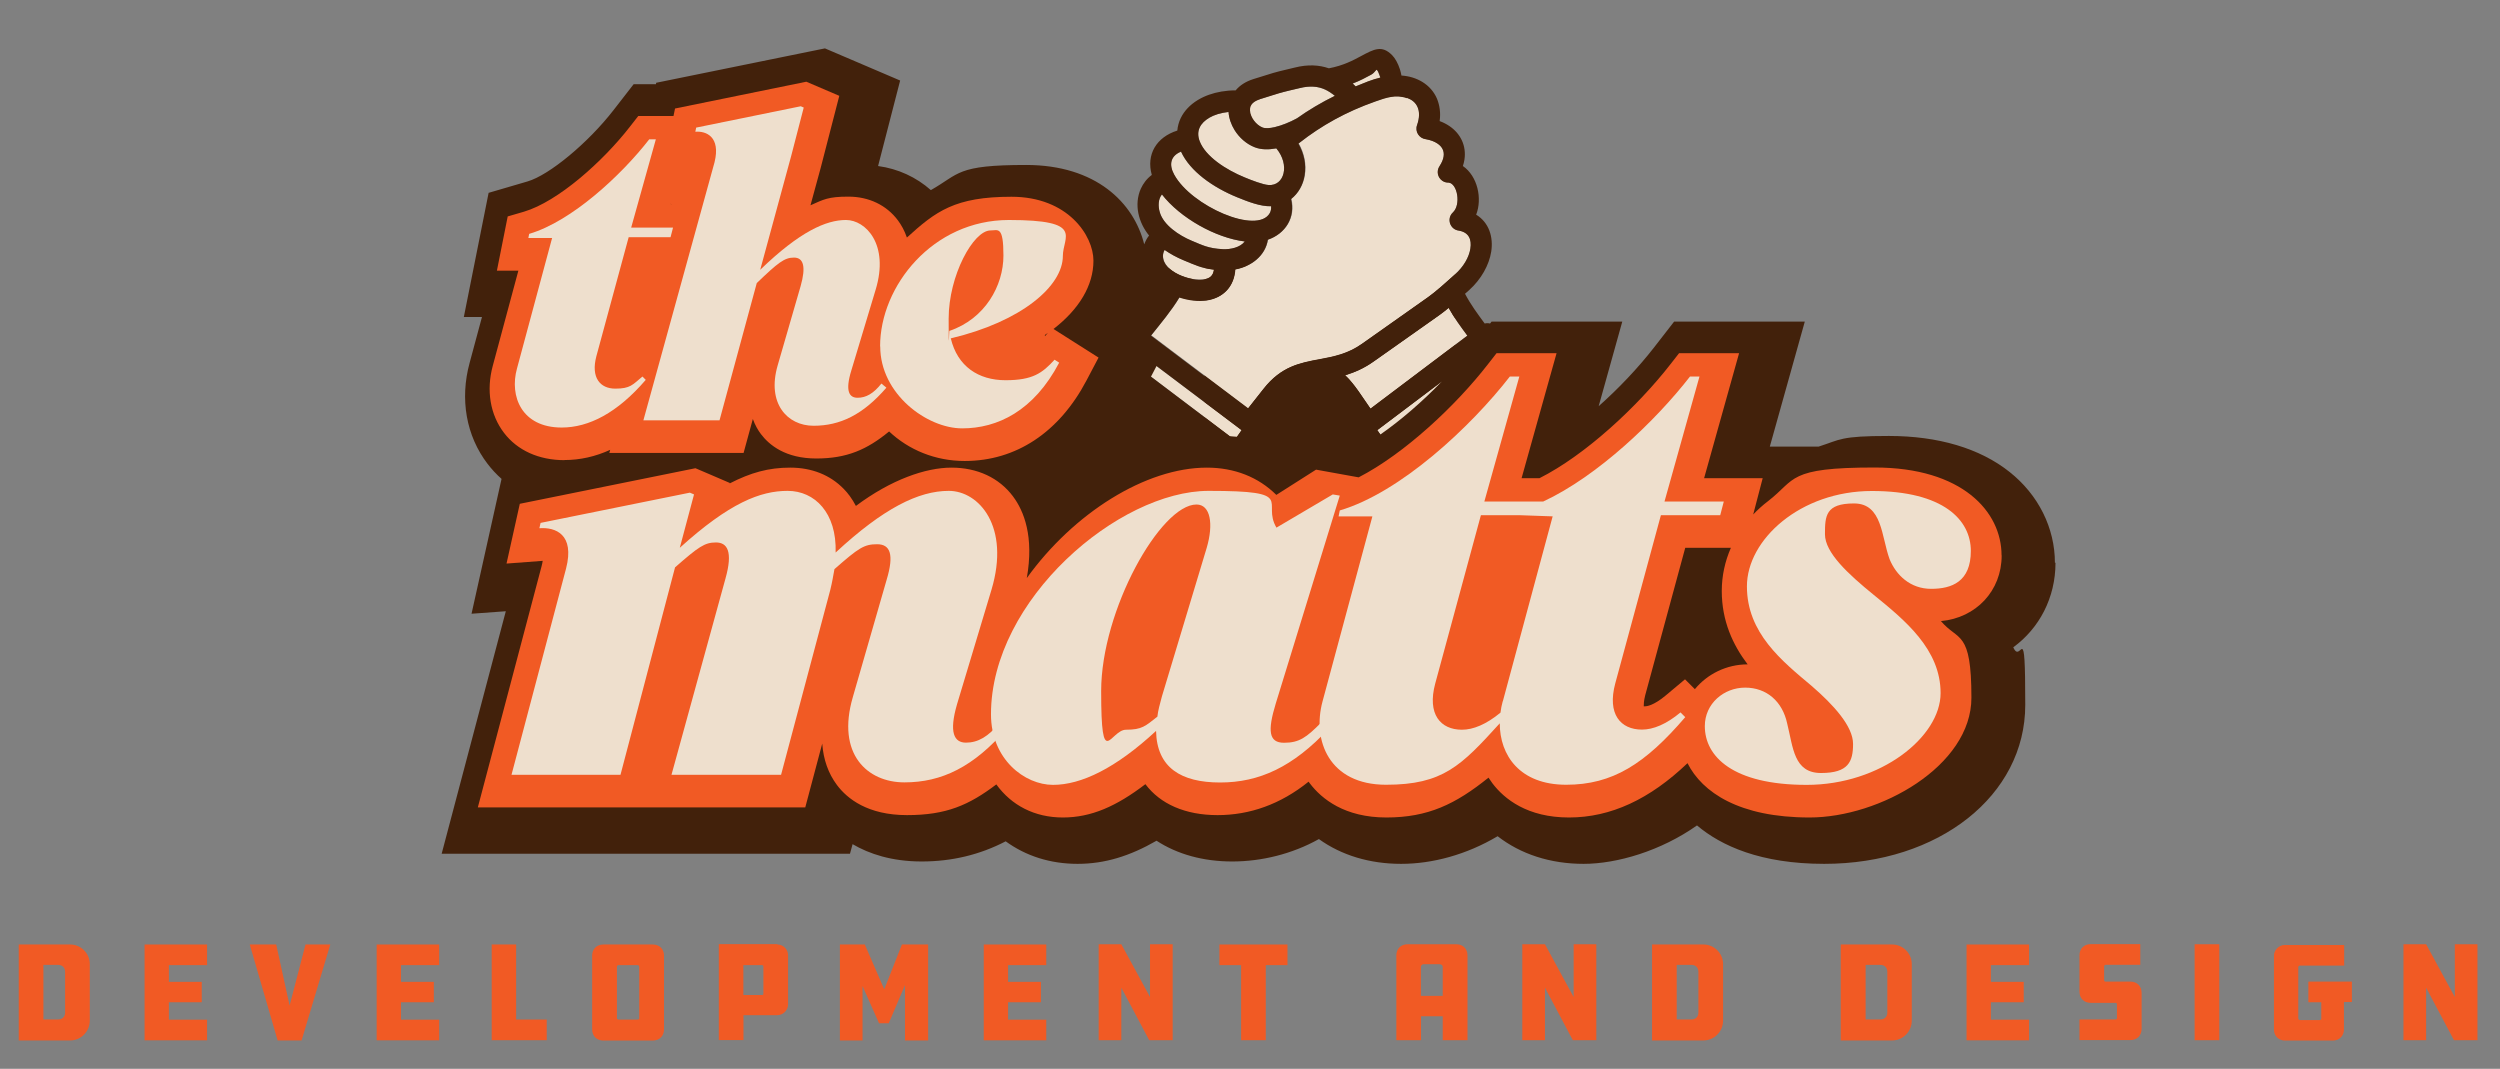 <?xml version="1.0" encoding="UTF-8"?>
<svg xmlns="http://www.w3.org/2000/svg" version="1.1" viewBox="0 0 2108 901.2">
  <rect x="0" y="0" width="2108" height="901.2" fill="#808080" stroke="none"/>
  <defs>
    <style>
      .cls-1 {
        fill: #f15a24;
      }

      .cls-2 {
        fill: #eedfcd;
      }

      .cls-3 {
        fill: #fff;
      }

      .cls-4 {
        fill: #42210b;
      }

      .cls-5 {
        fill: #333;
      }
    </style>
  </defs>
  <!-- Generator: Adobe Illustrator 28.7.1, SVG Export Plug-In . SVG Version: 1.2.0 Build 142)  -->
  <g>
    <g id="Layer_1">
      <g id="Layer_1-2" data-name="Layer_1">
        <g id="Layer_1-2">
          <path class="cls-3" d="M1084.1,362.6c1.7.7,3.4,1.5,5.1,2.4l22.4-14.3,8.4,1.5c-4.1-5.9-7.6-10.2-12.8-13.5-6.2,1.8-10.8,4.5-15.1,10l-8,10.1v3.7h0ZM1049.5,322.2l3.4-4.3c18.6-23.7,39.1-27.5,57.2-30.8,10.6-2,19.7-3.6,28.8-10.1l55.1-38.9c6.1-4.3,12.7-10.2,19-15.8,1.1-1,2.1-1.9,3.2-2.8,4-3.5,6.3-7.3,7.3-10.3-7.4-2.4-13.4-8.3-15.9-15.9-2.9-8.8-.9-18.1,5.4-24.8-2-.7-3.9-1.7-5.7-2.9-5.5-3.7-9.3-9.4-10.5-15.9-1.1-5.7-.2-11.6,2.6-16.7-7.1-1.1-13.3-5.3-17.2-11.4-4-6.4-4.9-14.2-2.4-21.4.4-1.2.6-2.2.7-2.8-.8-.2-1.7-.3-2.6-.3-3.3,0-7.5,1.5-12.4,3.2h-.3c-18.6,6.7-35.3,15.2-50.7,26,2.3,7.9,2.8,16.1,1.4,24.2-1.4,8.6-5,16.5-10.3,22.9.6,16.6-8.1,31.9-23.1,40.2-4.7,11.7-14.4,21.1-27.1,26.2-5,15.7-18,26.7-35.4,29.3-2.6.4-5.3.6-8.1.6s-6.6-.3-10-.8c-2.7,3.8-5.5,7.5-8.4,11.1l56,42.2h0Z"/>
          <polygon class="cls-4" points="934.1 226.1 1015.6 226.1 963.5 278.2 989.4 304 928.5 304 934.1 226.1"/>
          <rect class="cls-4" x="1015.6" y="224.2" width="211.5" height="211.5"/>
          <path class="cls-2" d="M1070.6,179.7c.9-1.6,1.4-3.6,1.1-5.8-8.9.3-19.6-3.9-28.7-7.6-20.3-8.3-39.5-21.8-47.2-38.4-9.3,3.8-10.2,11.4-5.8,19.4,14.4,26.5,70,50.9,80.6,32.5h0Z"/>
          <path class="cls-2" d="M1004.9,203c8.9,3.7,14,6.5,26.2,7.1,6.8.3,14.6-1.4,18.5-6.5-24.4-3-54.6-19.9-69.9-39.7-3.3,4-3.3,10-1.9,14.9,3.1,10.9,16.2,19.7,27,24.2h.1Z"/>
          <path class="cls-2" d="M1153.5,68.7c3.5-1.3,6.9-2.4,10.3-3.2,0-.5-.3-1.1-.5-1.6-.8-2.4-1.6-4.2-2.3-4.8-.8-.9-1.4,2.1-5,4-4.2,2.2-9.2,5-15.5,7.4.8.8,1.6,1.6,2.5,2.4,3.4-1.4,6.9-2.8,10.5-4.2Z"/>
          <path class="cls-2" d="M1049.8,149.7c5.3,2.2,15,5.9,19.8,6.3,13.3,1,18.3-16.9,6.6-30.9-6.5,1.2-12.9,1.2-18.4-1-6.9-2.8-12.9-8.1-16.8-14.4-2.9-4.7-4.7-10-5.1-15.3-6.5.7-12,2.4-16.3,4.9-7.3,4.3-11.5,10.9-8.1,19.8,4.9,12.8,22,24,38.2,30.6h0Z"/>
          <path class="cls-2" d="M982,210.8c-1.8,3-1.7,6.7-.2,10,5.1,11.5,29.6,18.6,38.2,13.1,2.3-1.5,3.3-3.7,3.7-6.6-10.6-1.2-16.3-4.1-25.6-7.9-5.8-2.4-11.2-5.3-16-8.7h-.1Z"/>
          <path class="cls-2" d="M1064.4,107.5c2.3.9,6,.7,10.3-.3,6-1.4,12.7-4.2,18.7-7.4,10-7.1,20.6-13.3,32-19-2.7-2.2-5.4-4-8.2-5.3-5.9-2.7-12.7-3.4-21.5-1.2-1.9.5-5.5,1.3-8.5,2-6.9,1.7-8.9,2.1-25.2,7.4-4.6,1.5-8.7,4.1-8.4,9.4.3,5.9,5.2,12.2,10.6,14.4h.2Z"/>
          <polygon class="cls-2" points="953.4 304.7 1041.1 371 1046.9 362.7 959.6 296.9 953.4 304.7"/>
          <polygon class="cls-2" points="1161.3 362.7 1167.2 371 1258.4 302.1 1252.4 294 1161.3 362.7"/>
          <path class="cls-2" d="M1221.5,259.6c-3.2,2.6-5.9,4.8-8,6.2l-55.1,38.9c-8.4,6-16.5,9.4-24.2,11.7,7.9,7.3,15.1,19.3,21.4,28.2l81.7-61.6c-5.7-7.7-11.1-15-15.8-23.5h0Z"/>
          <path class="cls-2" d="M1203.3,251.2c8-5.6,16.2-13.2,23.5-19.8,7.4-6.6,11.9-14.7,13.1-21.9,1.2-7.8-1.3-13.6-9.6-15.1-7.5-.8-10.8-10.1-5.1-15.4,6.9-6.5,3.8-24.2-3.6-25.1-1.8,0-3.7-.4-5.3-1.5-4.1-2.8-5.2-8.3-2.4-12.4,1.9-2.9,3.1-5.6,3.4-8,.7-4.7-1.3-8.4-5.1-11-2.6-1.7-5.9-3-9.9-3.7-5.6-.7-9.3-6.4-7.4-11.8,2.2-6.2,2.1-11.3.5-15.2-1.7-3.9-5-6.4-8.9-7.8-9.4-3.3-17.6-.4-26.5,2.8-25,8.8-45.6,20.4-64.1,34.9l-.8.6c4.7,8.3,6.7,17.6,5.2,26.9-1.3,8-5.3,15-11.4,19.9,3.9,15.6-4.8,29.3-19.6,34.3-2.2,13.6-13.9,22.6-27.6,25.1-.9,14.4-9.9,24-24,26.1-7,1-15,0-23-2.5-6.9,11.4-15.6,21.6-23.9,32.1l81.7,61.6,13.1-16.6c14.9-18.9,30.6-21.8,47.6-25,11.2-2.1,23.1-4.3,35.2-12.8l55.1-38.9-.2.2h0Z"/>
          <path class="cls-5" d="M1139.2,75c-.3-.2-.5-.4,0,0h0Z"/>
          <path class="cls-4" d="M1732.7,474.6c0-29.4-13.9-57.4-38.3-76.7-25-19.9-60.2-30.3-101.7-30.3s-40.7,3.1-59.3,9h-41.1l29.5-105.4h-110.2l-17,21.9c-13.4,17.2-29.8,34.5-46.6,49.4l19.9-71.3h-110.2l-1.3,1.6c-1.5-.4-3-.4-4.5,0-6.1-8.3-11.7-15.8-16.6-25.1,1.1-1,2.2-1.9,3.3-2.9,10.5-9.4,17-21.4,18.8-32.6,1.9-12.3-1.8-24.5-12.7-31.2,5.3-13.6,1.2-32.5-11.2-41,.6-1.8,1-3.5,1.3-5.3,1.8-11.6-3.1-22-12.8-28.5-2.4-1.6-5.1-3-8.1-4.1,1-7,0-13.3-2.2-18.8-5.2-12.2-17.2-18.8-30-19.6-.3-1.8-.8-3.6-1.3-5.3-1.6-5-4.1-9.4-6.5-11.8-8.6-8.8-15.3-5.2-26.3.7-6.3,3.4-14.8,8-27.1,10.3-8.4-2.9-17.8-3.4-28.9-.6-5.3,1.3-7,1.7-8.3,2-7.6,1.8-9.8,2.4-26.5,7.7-6.6,2.1-11.5,5.4-14.9,9.5-8.4,0-16,1.4-22.5,3.7-13.5,4.8-25.3,15-26.7,30.2-17.5,5.5-26.4,20.1-21.5,37.4-4.3,3.2-7.3,7.3-9.3,11.7-5.8,13.2-2,28.4,7,39.4-1.8,2.2-3.1,4.8-4.1,7.4-8.7-35-40.6-66.9-99.6-66.9s-55.9,7.4-80.3,21.2c-12.3-10.9-27.6-18-44.5-20.3l18.6-72.1-63.4-27.1-142.3,29-.2,1.2h-18.8l-17,21.9c-21.5,27.7-54.1,54.7-72.5,60.1l-32.8,9.6-20.9,104.7h15.3l-10.4,38.6c-8.4,30.7-2.9,61.7,15.1,85.2,3.6,4.7,7.5,8.9,11.8,12.7l-25.3,113.7,28.9-2.1-54.1,204.5h344.3l2.2-8.1c14,8.2,33,14.6,58.3,14.6s48.9-5.6,70.8-17c17,12.4,37.7,19,60.6,19s44-6.5,66.6-19.5c17.5,11.4,39.3,17.5,63.8,17.5s50.4-6.2,73.1-18.9c18.9,13.6,42.7,20.9,69.3,20.9s55.3-7.8,81.4-23.3c19.4,15.1,44.4,23.3,72.5,23.3s65.2-10.9,95.6-32.4c20.4,17.2,53.6,32.4,107.3,32.4,96.6,0,169.5-57.6,169.5-134s-3.4-33-10.1-48.6c21.9-16,35.6-41.7,35.6-71.3h-.5ZM1161.3,362.7l54.6-41.2c-16.6,17.2-34.9,33-52,44.9l-2.6-3.7h0ZM1237.3,283l-81.7,61.6c-6.3-8.9-13.5-20.9-21.4-28.2,7.7-2.3,15.8-5.7,24.2-11.7l55.1-38.9c2-1.4,4.7-3.6,8-6.2,4.7,8.5,10.1,15.7,15.8,23.5h0ZM1186.4,82.6c4,1.4,7.2,3.8,8.9,7.8,1.7,3.9,1.7,9-.5,15.2-1.9,5.4,1.8,11.1,7.4,11.8,4,.7,7.3,1.9,9.9,3.7,3.9,2.6,5.9,6.3,5.1,11-.4,2.4-1.5,5.1-3.4,8-2.8,4.1-1.7,9.6,2.4,12.4,1.6,1.1,3.5,1.6,5.3,1.5,7.4.8,10.5,18.6,3.6,25.1-5.7,5.3-2.4,14.6,5.1,15.4,8.3,1.5,10.8,7.4,9.6,15.1-1.1,7.3-5.7,15.4-13.1,21.9-7.3,6.5-15.6,14.1-23.5,19.8l-55.1,38.9c-12,8.5-23.9,10.7-35.2,12.8-17,3.1-32.7,6-47.6,25l-13.1,16.6-81.7-61.6c8.3-10.4,17-20.7,23.9-32.1,8,2.6,16,3.5,23,2.5,14-2.1,23-11.7,24-26.1,13.7-2.5,25.5-11.6,27.6-25.1,14.7-5,23.5-18.8,19.6-34.3,6.1-4.8,10.1-11.9,11.4-19.9,1.6-9.3-.5-18.6-5.2-26.9l.8-.6c18.5-14.5,39.1-26.1,64.1-34.9,8.9-3.1,17-6.1,26.5-2.8l.2-.2h0ZM1036.9,367.8l-66.4-50.2,4.7-9,71.8,54.1-3.9,5.6c-2-.2-4.1-.4-6.1-.5h0ZM982,210.8c4.8,3.3,10.2,6.3,16,8.7,9.2,3.8,15,6.7,25.6,7.9-.4,2.8-1.4,5.1-3.7,6.6-8.6,5.5-33.1-1.6-38.2-13.1-1.5-3.3-1.5-7,.2-10h.1ZM1156.1,63c3.6-2,4.2-4.9,5-4,.7.7,1.5,2.4,2.3,4.8.2.5.3,1.1.5,1.6-3.4.8-6.8,1.9-10.3,3.2-3.6,1.4-7.1,2.8-10.5,4.2-.8-.8-1.6-1.6-2.5-2.4,6.3-2.4,11.3-5.1,15.5-7.4ZM1139.2,75h0c-.5-.4-.3-.2,0,0ZM1062.2,83.7c16.3-5.2,18.3-5.7,25.2-7.4,3-.7,6.6-1.6,8.5-2,8.7-2.2,15.6-1.5,21.5,1.2,2.8,1.3,5.5,3.1,8.2,5.3-11.4,5.6-22,11.9-32,19-6,3.3-12.7,6-18.7,7.4-4.3,1-8,1.2-10.3.3-5.4-2.2-10.3-8.5-10.6-14.4-.3-5.3,3.8-7.9,8.4-9.4h-.2ZM1019.6,99.3c4.3-2.5,9.8-4.2,16.3-4.9.3,5.3,2.2,10.6,5.1,15.3,3.9,6.3,9.9,11.7,16.8,14.4,5.5,2.2,11.9,2.2,18.4,1,11.7,14,6.7,31.9-6.6,30.9-4.8-.3-14.5-4.1-19.8-6.3-16.2-6.6-33.3-17.8-38.2-30.6-3.4-8.9.7-15.5,8.1-19.8h0ZM995.9,127.9c7.6,16.6,26.9,30.1,47.2,38.4,9.1,3.7,19.7,7.9,28.7,7.6.2,2.2-.2,4.2-1.1,5.8-10.6,18.4-66.2-6-80.6-32.5-4.4-8-3.5-15.6,5.8-19.4h0ZM979.7,163.9c15.3,19.8,45.4,36.8,69.9,39.7-3.9,5-11.8,6.8-18.5,6.5-12.2-.6-17.3-3.4-26.2-7.1-10.8-4.5-24-13.3-27-24.2-1.4-4.9-1.4-10.9,1.9-14.9h-.1ZM978.4,243.1c-6.4,10.4-14.8,20.1-22.4,29.7-.6-.1-1.3-.2-1.9-.2,7.7-13.2,12.1-27.3,12.9-41.6,2.7,4.7,6.6,8.8,11.5,12.2h0ZM901.7,420.1c-2-4-4.1-7.6-6.3-10.9,6.2-3.6,12.1-7.7,17.8-12.3v14.1c-3.9,2.9-7.8,5.9-11.6,9.1h0ZM1089.9,383.5c-8.6-5.1-17.8-9-27.6-11.6l4-5.7c2.4-3.2,2.3-7.5,0-10.6l13.1-16.6c8.9-11.3,18.9-14.8,29.8-17.1,16.7,7.5,22.4,19.7,32.4,34-2.1,3.1-2.1,7.2.3,10.4l5.1,7.3-32.2-5.9-25,15.9h.1Z"/>
          <path class="cls-1" d="M476,387.9c13.1,0,26-2.9,38.5-8.6l-.7,2.6h113.2l7.8-28.6c1.9,5.2,4.3,9.4,6.8,12.7,7.1,9.4,20.9,20.6,46.7,20.6s42.8-7.5,61.4-22.8c16.5,15.5,38.8,24.9,63.8,24.9,43.2,0,79.6-24.1,102.7-68l10.1-19.2-38-24.1c21.5-16.6,33.7-36.6,33.7-57.6s-21.4-53.9-69.1-53.9-63.8,12.2-88.2,34.4c-2-5.9-4.7-10.6-7.5-14.4-9.6-12.9-24.5-20.1-41.8-20.1s-20.9,2.4-32,7.3l8.6-31.5,15.7-60.8-27.8-11.9-110.7,22.6-1.3,6.3h-29.7l-7.1,9.1c-22.7,29.2-60.6,63.1-89.3,71.6l-13.7,4-9.1,45.7h18.1l-21.6,80.3c-5.6,20.7-2.2,41.2,9.5,56.5,11.3,14.8,29.4,23,51,23h0ZM883.6,280.7l-9.6,10.6c-5.9,6.5-13.5,9.5-23.8,9.5s-2.9,0-4.2-.2c14.3-5.7,26.9-12.4,37.6-19.9ZM565.6,172.1l9.1-32.5,6-.5-9.1,33h-6ZM550.5,227.4h5.9l-18.9,68.7-7.3,6.1,20.3-74.8h0Z"/>
          <g>
            <path class="cls-1" d="M1687.7,468.2c0-36.8-33.1-74-107-74s-66.1,10-89.8,28.3c-4.6,3.5-8.8,7.3-12.6,11.3l8-30.6h-49.4l29.5-105.4h-50.6l-7.1,9.1c-27.9,35.9-71.9,76.8-110.6,96.3h-15.1l29.5-105.4h-50.6l-7.1,9.1c-27.5,35.5-70.9,75.9-109.2,95.6l-35.9-6.5-33.5,21.3c-15.1-15-35.3-23-58.6-23-51.6,0-112.4,38.4-151.8,93.1,6.2-35-2.4-56.5-11.6-68.8-11.7-15.7-30.1-24.3-51.9-24.3s-50.9,10.1-80.6,32.3c-3.2-6.1-6.8-10.9-10.3-14.4-11.4-11.7-26.9-17.9-45.1-17.9s-33.3,4.2-51,13.3v-.4c.1,0-28.9-12.4-28.9-12.4l-148.1,30-11.2,50.4,30.5-2.3c-.2,1.2-.4,2.6-.9,4.4l-53.8,203.5h276.1l14.3-53.8c1,13.5,5.1,25.1,12.4,34.9,8.7,11.6,26,25.4,59.1,25.4s52.2-8.4,75.3-25.9c12.7,17.6,32.2,27.9,56.1,27.9s45.1-9.4,69.6-28.1c12.5,16.7,33.6,26.1,60.8,26.1s53.1-9.1,76.8-28.2c.4.5.7,1,1.1,1.5,10,13.1,29.3,28.7,64.5,28.7s58.4-11.3,86.1-33.6c1.1,1.7,2.2,3.3,3.4,4.9,10,13.1,29.3,28.7,64.5,28.7s68.1-15.4,99.9-45.8c12.4,24.6,43.6,45.8,102.9,45.8s136.5-43.4,136.5-101-11.1-47.3-25.7-64.6c29.6-2.7,51.2-25.5,51.2-55.3v-.2h-.1ZM1429,581l-8.2-8.2-16.5,13.8c-10.1,8.4-15.9,9-17.4,9s-.7,0-.9,0c0-1.5,0-4.4,1.2-9.2l33.8-124.5h38.5c-5,11.4-7.7,23.7-7.7,36.4,0,25.3,9.3,45.4,21.8,61.9-17.9,0-34,8.2-44.5,20.9h-.1Z"/>
            <polygon class="cls-1" points="580.7 180.1 588.3 127.3 556.4 134.9 565.6 172.1 580.7 180.1"/>
            <polygon class="cls-1" points="547.3 302.2 565.6 240.5 565.6 217.8 543.3 217.8 520.4 290.8 525.8 315.8 547.3 302.2"/>
          </g>
          <path class="cls-2" d="M465.6,200.7h-20.1l.7-3.5c36-10.6,77.9-49.7,101.2-79.7h5.6l-20.8,74.4h35.3l-2.1,8.1h-35.3l-27.2,100.2c-4.9,18.3,3.2,27.5,15.9,27.5s14.5-3.2,22.9-10.2l2.8,2.8c-24,27.9-48,40.2-70.9,40.2-33.9,0-44.1-26.5-37.7-49.7l29.6-110h.1Z"/>
          <path class="cls-2" d="M655.7,308.2l19.4-67c4.6-16.2,2.5-24-5.6-24s-13.4,4.2-31.4,21.5l-31.4,115.7h-64.2l60-217.6c5.3-21.5-7.1-26.5-16.2-25.7l.7-3.5,88.2-18,2.5,1.1-10.6,40.9-26.1,95.9c33.5-32.4,55.7-42,72.3-42s36.7,20.5,25,58.9l-20.5,68.1c-5.3,17.3-1.8,22.9,5.3,22.9s13.4-3.5,20.1-12l4.2,3.5c-19.8,22.9-39.1,32.1-61.4,32.1s-39.5-19-30.3-50.8h0Z"/>
          <path class="cls-2" d="M742.1,292c0-50.8,44.4-106.5,108.6-106.5s45.5,14.1,45.5,30.3c0,25.4-34.9,55.4-94.5,69.5,5.6,23.6,23.3,35.3,46.2,35.3s31-6,41.3-17.3l3.9,2.5c-21.5,40.9-52.2,55.4-81.8,55.4s-69.1-28.9-69.1-69.1h-.1ZM800.6,279c30-10.2,45.5-38.1,45.5-63.5s-4.6-21.2-10.9-21.2c-14.5,0-35.3,38.1-35.3,74.4s.4,7.1.7,10.2h0Z"/>
          <path class="cls-2" d="M719.1,587.8l28.5-98.9c6.5-21.5,3-30-8-30s-15.5,3-36,21c-1,5.5-2,11.5-3.5,17.5l-41.5,155.9h-92.4l45.5-165.4c6.5-23,1.5-30.5-8-30.5s-14.5,3.5-34.5,21l-46,174.9h-91.9l46-173.9c7.5-29-9-35-22.5-34l1-4.5,125.9-25.5,3.5,1.5-12,45c42-38,68-48,90.9-48s41.5,18.5,40.5,52c40.5-37.5,70-52,95.4-52s52,30,36,83.4l-29,96.4c-7,24-2.5,32.5,7.5,32.5s19-5,28.5-17l6,5c-28,32.5-55,45.5-86.4,45.5s-57.5-24-43.5-71.9Z"/>
          <path class="cls-2" d="M974.8,616.3c-34,31.5-63.1,45.5-86.9,45.5s-52.3-21.5-52.3-59.5c0-96.9,107.9-188.4,183.5-188.4s44.2,9,57.2,31l47.5-28,5.9,1-54,175.4c-7,23-5.9,33,7,33s18.9-4.5,31.3-17l6.5,5c-30.2,32.5-58.8,45.5-91.7,45.5s-53.4-12.5-54-43.5ZM975.9,604.3c.5-5,2.2-11,3.8-17l37.8-125.4c5.9-20,3.2-36.5-8.6-36.5-30.2,0-80.4,88.9-80.4,157.4s7.6,32.5,21,32.5,16.2-3,26.4-11Z"/>
          <path class="cls-2" d="M1400.5,434.4h50l3-11.5h-50l29.5-105.4h-8c-28.8,37.1-77.9,84.1-123.8,105.4h-49.6l29.5-105.4h-8c-33,42.5-92.4,97.9-143.4,112.9l-1,5h28.5l-42,155.9c-9,33,5.5,70.4,53.5,70.4s63.4-16,95.9-51.8c0,27,16.9,51.8,56,51.8s66.5-17.5,100.4-57l-4-4c-12,10-23,14.5-32.5,14.5-18,0-29.5-13-22.5-39l38.5-141.9h0ZM1267.1,591.3c-.9,3.2-1.5,6.4-1.9,9.6h0c-12,9.9-23,14.4-32.5,14.4-18,0-29.5-13-22.5-39l38.5-141.9h32.2l28.3,1-42,155.9h0Z"/>
          <path class="cls-2" d="M1437.5,612.3c0-19,16-32.5,34-32.5s31.5,11.5,35.5,30.5c5,20,5.5,41.5,28.5,41.5s27-9.5,27-24.5-16.5-33-35-49c-25-21-54.5-44.5-54.5-83.9s45-80.4,105.4-80.4,83.4,24.5,83.4,50.5-16,32-33.5,32-29.5-11.5-35-25c-7-19-6-47-30-47s-24.5,10.5-24.5,26,19.5,33.5,41,51c26.5,21.5,56.5,46,56.5,82.9s-50.5,77.4-112.9,77.4-85.9-24-85.9-49.5h0Z"/>
          <polygon class="cls-1" points="829.6 290.3 880.5 280.2 882.5 290.3 848.2 315.3 829.6 290.3"/>
          <polygon class="cls-4" points="864.8 387.5 920.4 371.5 977.8 371.5 948.1 402 900.4 435.7 864.8 387.5"/>
          <g>
            <path class="cls-1" d="M59.3,796.4c8.8,0,16.4,7.4,16.4,16.4v47.9c0,9.2-7.6,16.6-16.4,16.6H15.8v-80.9h43.5ZM54.9,819.5c0-3.6-2.3-5.9-5.9-5.9h-12.4v46h12.4c3.6,0,5.9-2.3,5.9-5.9v-34.3h0Z"/>
            <path class="cls-1" d="M121.9,796.4h52.7v17.4h-32.2v14.1h27.7v17.2h-27.7v14.7h32.2v17.4h-52.7v-80.9Z"/>
            <path class="cls-1" d="M278.5,796.4l-24.2,80.9h-20.2l-23.5-80.9h22.3l11.3,51.5,13.4-51.5h20.8Z"/>
            <path class="cls-1" d="M317.6,796.4h52.7v17.4h-32.2v14.1h27.7v17.2h-27.7v14.7h32.2v17.4h-52.7v-80.9Z"/>
            <path class="cls-1" d="M414.4,796.4h20.8v63.3h25.8v17.4h-46.4v-80.9h0l-.2.2Z"/>
            <path class="cls-1" d="M550.4,796.4c5.7,0,9.5,3.8,9.5,9.5v62c0,5.7-3.8,9.5-9.5,9.5h-41.6c-5.7,0-9.5-3.8-9.5-9.5v-62c0-5.7,3.8-9.5,9.5-9.5h41.6ZM539,815.1c0-.6-.6-1.3-1.3-1.3h-16.4c-.4,0-1.1.6-1.1,1.3v43.5c0,.6.6,1.1,1.1,1.1h16.4c.6,0,1.3-.4,1.3-1.1v-43.5Z"/>
            <path class="cls-1" d="M655.5,796.4c4.8,0,9,4,9,9v41.6c0,4.8-4.2,9-9,9h-28.6v21h-20.8v-80.9h49.4v.2ZM642.6,839.1c.6,0,1.1-.6,1.1-1.1v-22.9c0-.6-.4-1.3-1.1-1.3h-15.8v25.2h15.8Z"/>
            <path class="cls-1" d="M727.3,831.5v45.8h-19.1v-80.9h21l16.4,37.8,14.9-37.8h22.1v80.9h-19.5v-46.7l-13.7,32.2h-8.2l-13.9-31.3h0Z"/>
            <path class="cls-1" d="M829.5,796.4h52.7v17.4h-32.2v14.1h27.7v17.2h-27.7v14.7h32.2v17.4h-52.7v-80.9Z"/>
            <path class="cls-1" d="M945.5,832.8v44.3h-19.1v-80.9h19.1l24.2,44.5v-44.5h19.1v80.9h-19.8l-23.5-44.3h0Z"/>
            <path class="cls-1" d="M1085.6,796.4v17.4h-18.3v63.3h-20.8v-63.3h-18.3v-17.4h57.6-.2Z"/>
            <path class="cls-1" d="M1237.3,877.1h-20.8v-20.2h-18.3v20.2h-20.8v-71.4c0-5.7,3.8-9.5,9.5-9.5h41c5.7,0,9.5,3.8,9.5,9.5v71.4h0ZM1216.5,839.7v-24.4c0-1.5-1.3-2.3-2.9-2.3h-13c-1.5,0-2.5,1.1-2.5,2.3v24.4h18.5Z"/>
            <path class="cls-1" d="M1302.7,832.8v44.3h-19.1v-80.9h19.1l24.2,44.5v-44.5h19.1v80.9h-19.8l-23.5-44.3h0Z"/>
            <path class="cls-1" d="M1436.5,796.4c8.8,0,16.4,7.4,16.4,16.4v47.9c0,9.2-7.6,16.6-16.4,16.6h-43.5v-80.9h43.5ZM1432.1,819.5c0-3.6-2.3-5.9-5.9-5.9h-12.4v46h12.4c3.6,0,5.9-2.3,5.9-5.9v-34.3h0Z"/>
            <path class="cls-1" d="M1595.6,796.4c8.8,0,16.4,7.4,16.4,16.4v47.9c0,9.2-7.6,16.6-16.4,16.6h-43.5v-80.9h43.5ZM1591.4,819.5c0-3.6-2.3-5.9-5.9-5.9h-12.4v46h12.4c3.6,0,5.9-2.3,5.9-5.9v-34.3h0Z"/>
            <path class="cls-1" d="M1658.2,796.4h52.7v17.4h-32.2v14.1h27.7v17.2h-27.7v14.7h32.2v17.4h-52.7v-80.9Z"/>
            <path class="cls-1" d="M1753.4,859.6h30.3c.8,0,1.3-.4,1.3-1.1v-11.8c0-.6-.4-1.1-1.3-1.1h-20.8c-5.7,0-9.5-3.8-9.5-9.5v-30.5c0-5.7,3.8-9.5,9.5-9.5h41.8v17.4h-29.2c-.6,0-1.3.6-1.3,1.3v11.8c0,.4.4,1.1,1.3,1.1h20.8c5.7,0,9.5,3.8,9.5,9.5v30.3c0,5.7-3.8,9.5-9.5,9.5h-42.9v-17.4Z"/>
            <path class="cls-1" d="M1871.3,877.1h-20.8v-80.9h20.8v80.9Z"/>
            <path class="cls-1" d="M1946.5,827.7h36.6v17.2h-6.7v23.3c0,5.3-4,9.2-9.2,9.2h-40.6c-5.3,0-9.2-4-9.2-9.2v-62.4c0-4.8,4.2-9,9.2-9h50v17.4h-37.4c-.6,0-1.3.6-1.3,1.3v43.3c0,.6.6,1.3,1.3,1.3h16.8c.8,0,1.3-.4,1.3-1.3v-13.7h-10.9v-17.2h0l.2-.2Z"/>
            <path class="cls-1" d="M2045.7,832.8v44.3h-19.1v-80.9h19.1l24.2,44.5v-44.5h19.1v80.9h-19.8l-23.5-44.3Z"/>
          </g>
        </g>
      </g>
    </g>
  </g>
</svg>